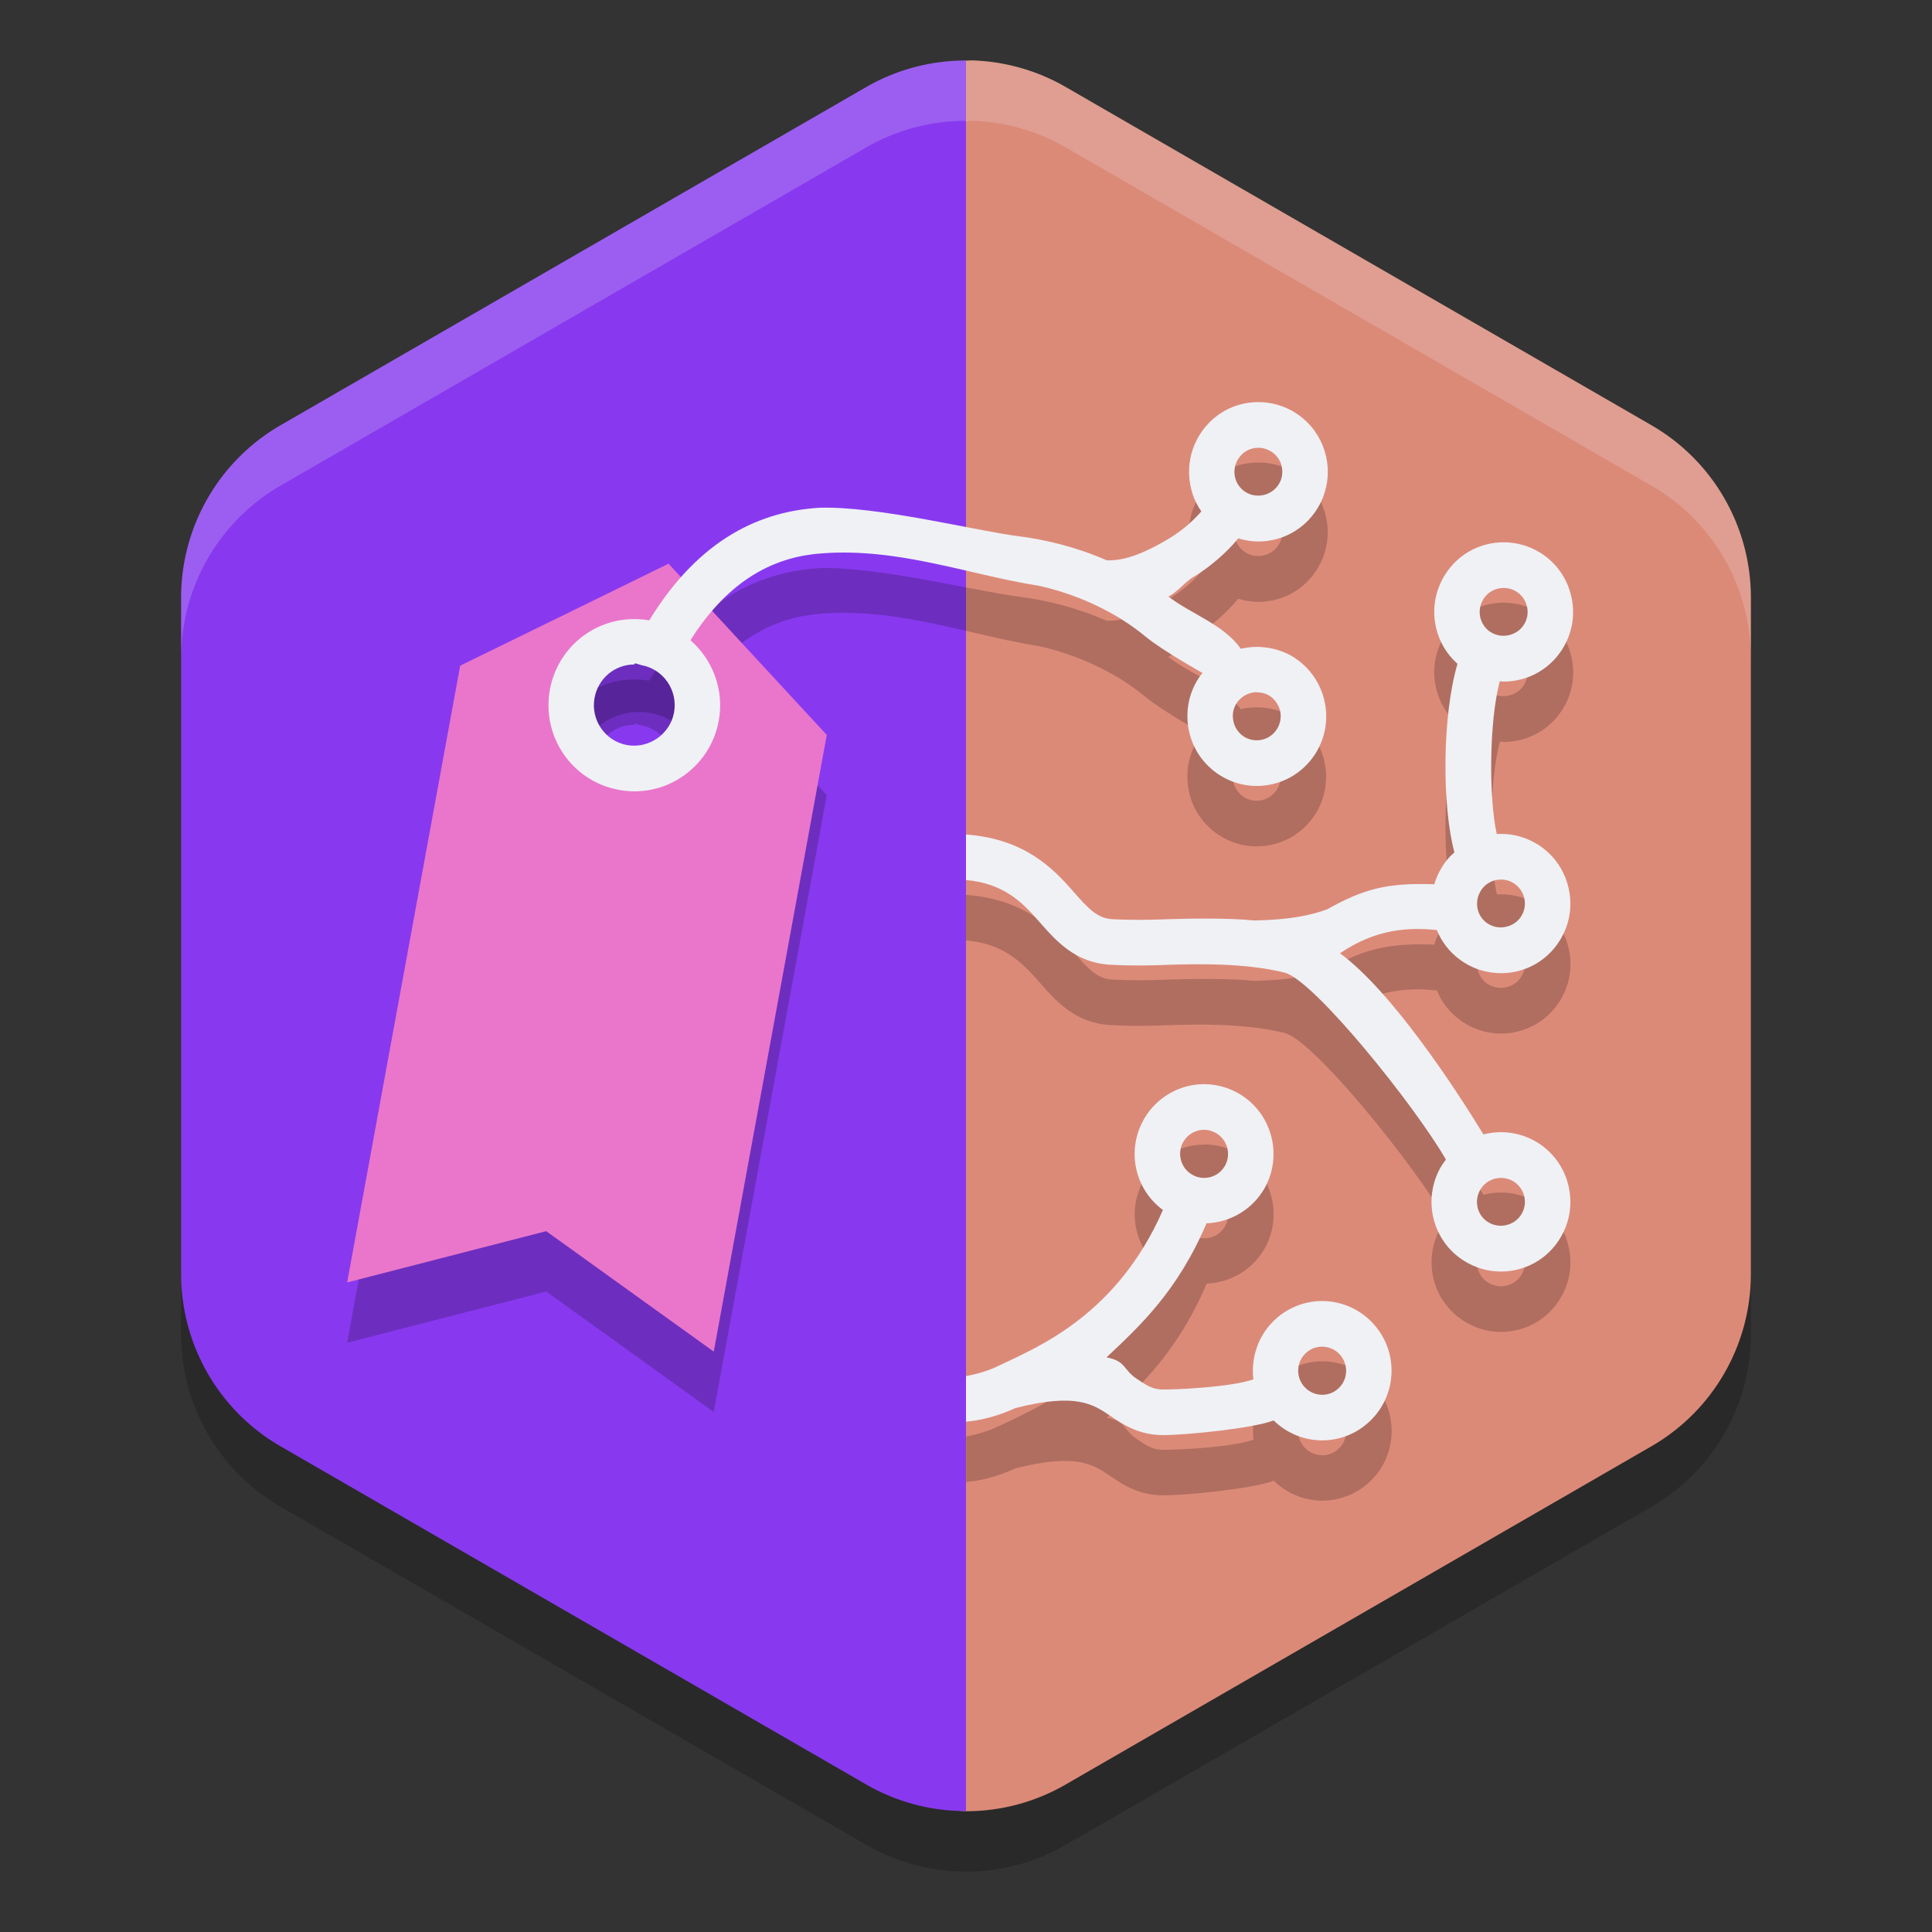 <svg xmlns="http://www.w3.org/2000/svg" width="32" height="32" version="1">
 <rect width="100%" height="100%" fill="#333333" stroke="none"/>
 <path style="opacity:0.2" d="m 16.078,2 v 0.002 c -0.027,-6.626e-4 -0.052,0.009 -0.078,0.012 v -0.012 a 3.297,3.297 0 0 0 -1.648,0.438 L 4.648,8.043 A 3.297,3.297 0 0 0 3,10.898 v 11.203 a 3.297,3.297 0 0 0 1.648,2.855 l 9.703,5.602 A 3.297,3.297 0 0 0 16,30.998 v -0.004 c 0.01,2.05e-4 0.019,0.006 0.029,0.006 0.56,-0.005 1.118,-0.152 1.619,-0.441 L 27.352,24.957 C 28.372,24.368 29,23.279 29,22.102 V 10.898 C 29,9.72 28.372,8.632 27.352,8.043 L 17.648,2.439 C 17.17,2.163 16.631,2.013 16.078,2 Z"/>
 <path style="fill:#dc8a78" d="m 16.078,1 v 0.001 C 15.473,0.987 15.081,1.86 14.556,2.162 L 5.779,8.434 C 4.759,9.023 4.592,9.339 4.592,10.517 l -0.308,10.585 c 3.385e-4,1.178 0.012,1.596 1.033,2.184 l 9.034,5.911 c 0.519,0.3 1.099,0.808 1.678,0.803 0.56,-0.005 1.119,-0.152 1.62,-0.442 l 9.702,-5.602 C 28.371,23.368 29,22.28 29,21.102 V 9.898 C 29,8.72 28.372,7.631 27.351,7.042 L 17.649,1.44 C 17.17,1.164 16.63,1.013 16.078,1 Z"/>
 <path style="fill:#8839ef" d="M 16,1.003 A 3.297,3.297 0 0 0 14.351,1.44 L 4.649,7.042 A 3.297,3.297 0 0 0 3,9.898 V 21.102 a 3.297,3.297 0 0 0 1.649,2.855 l 9.702,5.602 A 3.297,3.297 0 0 0 16,29.997 Z"/>
 <path style="opacity:0.2" d="m 20.842,7.66 c -0.398,0 -0.758,0.201 -0.969,0.537 -0.127,0.201 -0.184,0.427 -0.178,0.648 0,0 0,0.002 0,0.002 0.003,0.11 0.02,0.219 0.055,0.324 0,0 0,0.002 0,0.002 0.034,0.105 0.085,0.205 0.148,0.297 -0.086,0.097 -0.174,0.182 -0.266,0.258 0,0 -0.002,0.002 -0.002,0.002 -0.091,0.075 -0.185,0.139 -0.279,0.195 0,0 -0.002,0.002 -0.002,0.002 -0.567,0.337 -0.844,0.356 -1.018,0.354 -0.52,-0.227 -1.024,-0.344 -1.463,-0.4 -0.661,-0.08 -2.329,-0.503 -3.299,-0.471 -0.931,0.057 -1.968,0.475 -2.816,1.865 -0.082,-0.015 -0.167,-0.021 -0.25,-0.021 -0.684,0 -1.27,0.489 -1.395,1.164 -0.07,0.375 0.01,0.756 0.225,1.07 0.215,0.314 0.539,0.524 0.912,0.594 0.086,0.016 0.174,0.025 0.262,0.025 0.684,0 1.271,-0.49 1.396,-1.166 0.095,-0.515 -0.101,-1.017 -0.469,-1.338 0.663,-1.047 1.437,-1.384 2.168,-1.438 1.288,-0.099 2.441,0.353 3.617,0.539 0.278,0.063 0.575,0.158 0.875,0.295 9.39e-4,3.77e-4 0.003,0.001 0.004,0.002 0.162,0.074 0.316,0.156 0.465,0.248 0.148,0.092 0.289,0.194 0.424,0.305 0.27,0.222 0.928,0.592 0.928,0.592 -0.026,0.033 -0.05,0.064 -0.072,0.1 -0.084,0.134 -0.138,0.28 -0.162,0.428 0,0 0,0.002 0,0.002 -0.012,0.073 -0.016,0.147 -0.014,0.221 0,0 0,0.002 0,0.002 0.002,0.074 0.011,0.147 0.027,0.219 0.016,0.073 0.038,0.143 0.068,0.211 0.059,0.135 0.145,0.26 0.254,0.365 0.055,0.053 0.117,0.102 0.184,0.145 0.184,0.117 0.396,0.18 0.613,0.18 0.397,0 0.762,-0.2 0.975,-0.537 0.085,-0.134 0.138,-0.28 0.162,-0.428 0.036,-0.222 0.007,-0.448 -0.082,-0.652 -0.089,-0.204 -0.238,-0.386 -0.439,-0.514 -0.065,-0.041 -0.133,-0.073 -0.205,-0.1 -0.071,-0.026 -0.144,-0.045 -0.219,-0.057 0,0 -0.002,0 -0.002,0 -0.075,-0.012 -0.149,-0.018 -0.225,-0.016 -0.076,0.003 -0.153,0.014 -0.227,0.031 -0.289,-0.406 -0.823,-0.575 -1.203,-0.867 0.118,-0.037 0.318,-0.281 0.441,-0.336 0.125,-0.078 0.248,-0.168 0.369,-0.271 0.121,-0.104 0.238,-0.22 0.35,-0.354 0.107,0.032 0.221,0.051 0.334,0.051 0.099,0 0.196,-0.013 0.289,-0.037 0.093,-0.024 0.182,-0.059 0.266,-0.105 0.167,-0.092 0.311,-0.227 0.416,-0.395 0.041,-0.065 0.074,-0.133 0.102,-0.203 0.081,-0.21 0.099,-0.439 0.049,-0.664 C 21.931,8.413 21.869,8.273 21.783,8.15 21.74,8.089 21.691,8.032 21.637,7.98 21.582,7.928 21.523,7.879 21.457,7.837 21.365,7.779 21.265,7.735 21.162,7.705 21.059,7.675 20.952,7.66 20.844,7.66 Z m 0,0.756 c 0.075,0 0.15,0.023 0.213,0.062 0.045,0.029 0.083,0.065 0.113,0.107 0.029,0.042 0.051,0.089 0.062,0.141 0,0 0,0.002 0,0.002 2.11e-4,9.425e-4 -2.04e-4,0.003 0,0.004 0.022,0.102 0.004,0.204 -0.053,0.293 -0.056,0.09 -0.148,0.151 -0.248,0.174 -0.1,0.022 -0.208,0.009 -0.299,-0.049 l -0.018,-0.012 c -0.086,-0.061 -0.142,-0.151 -0.16,-0.248 -0.018,-0.096 -0.002,-0.2 0.055,-0.289 0.072,-0.116 0.197,-0.186 0.334,-0.186 z m 4.064,1.566 c -0.397,0 -0.762,0.201 -0.973,0.537 -0.301,0.477 -0.209,1.093 0.193,1.463 0.004,0.003 0.009,0.009 0.014,0.012 -0.253,0.852 -0.259,2.353 -0.051,3.125 -0.027,0.024 -0.055,0.047 -0.08,0.074 -0.043,0.048 -0.084,0.1 -0.119,0.156 -0.06,0.095 -0.105,0.194 -0.135,0.297 -0.793,-0.029 -1.176,0.082 -1.775,0.416 -0.278,0.103 -0.646,0.174 -1.215,0.184 -0.369,-0.043 -1.1,-0.033 -1.426,-0.021 -0.269,0.011 -0.548,0.018 -0.912,0 C 18.177,16.211 18.034,16.058 17.779,15.767 17.441,15.38 16.967,14.892 16,14.822 v 0.754 c 0.619,0.056 0.92,0.354 1.213,0.689 0.279,0.319 0.597,0.681 1.176,0.713 0.398,0.022 0.705,0.013 0.977,0.002 0.468,-0.016 1.271,-0.03 1.91,0.129 0.49,0.121 2.172,2.221 2.674,3.098 -0.02,0.027 -0.043,0.054 -0.061,0.082 -0.327,0.519 -0.192,1.205 0.305,1.557 0.014,0.011 0.028,0.018 0.053,0.035 0.184,0.117 0.396,0.18 0.613,0.18 0.397,0 0.762,-0.201 0.973,-0.537 0.164,-0.259 0.217,-0.569 0.15,-0.869 -0.067,-0.302 -0.247,-0.559 -0.508,-0.725 -0.184,-0.116 -0.396,-0.178 -0.613,-0.178 -0.099,0 -0.198,0.014 -0.291,0.037 -0.481,-0.789 -1.523,-2.371 -2.375,-3 0.603,-0.409 1.132,-0.43 1.604,-0.385 v 0.002 c 0.08,0.195 0.212,0.369 0.395,0.498 0.014,0.011 0.03,0.02 0.055,0.037 0.184,0.117 0.396,0.178 0.613,0.178 0.397,0 0.76,-0.201 0.971,-0.537 0.164,-0.259 0.217,-0.567 0.15,-0.867 -0.067,-0.301 -0.247,-0.559 -0.508,-0.725 -0.184,-0.116 -0.396,-0.178 -0.613,-0.178 -0.023,0 -0.047,7.53e-4 -0.07,0.002 -0.133,-0.595 -0.128,-1.872 0.051,-2.531 0.021,0.002 0.041,0.006 0.062,0.006 0.397,0 0.762,-0.201 0.973,-0.537 0.164,-0.259 0.217,-0.567 0.15,-0.867 -0.067,-0.301 -0.247,-0.559 -0.508,-0.725 C 25.336,10.044 25.124,9.982 24.906,9.982 Z m 0,0.756 c 0.075,0 0.148,0.021 0.211,0.061 0.09,0.057 0.152,0.147 0.176,0.252 0.023,0.103 0.004,0.207 -0.053,0.297 -0.112,0.179 -0.364,0.24 -0.547,0.123 l -0.018,-0.01 c -0.172,-0.122 -0.219,-0.357 -0.105,-0.537 v -0.002 c 0.073,-0.116 0.199,-0.184 0.336,-0.184 z m -14.355,1.256 c 0.026,0.007 0.058,0.02 0.078,0.023 0.363,0.068 0.602,0.421 0.535,0.785 -0.067,0.359 -0.42,0.604 -0.781,0.537 -0.364,-0.068 -0.603,-0.419 -0.535,-0.783 0.059,-0.318 0.334,-0.551 0.656,-0.551 0,-0.021 0.021,-0.019 0.047,-0.012 z m 10.266,0.471 v 0.002 c 0.075,0 0.151,0.019 0.213,0.059 0.046,0.03 0.082,0.069 0.111,0.111 0.029,0.043 0.051,0.089 0.062,0.139 0.022,0.1 0.006,0.208 -0.053,0.301 -0.074,0.116 -0.198,0.186 -0.336,0.186 -0.075,0 -0.147,-0.021 -0.211,-0.061 -0.046,-0.029 -0.084,-0.069 -0.113,-0.111 -0.029,-0.042 -0.049,-0.089 -0.061,-0.139 0,0 0,-0.002 0,-0.002 -0.011,-0.05 -0.014,-0.101 -0.006,-0.152 0.008,-0.051 0.027,-0.1 0.057,-0.146 0.032,-0.05 0.075,-0.093 0.127,-0.125 0.063,-0.039 0.134,-0.061 0.209,-0.061 z m 4.045,3.104 c 0.075,0 0.148,0.021 0.211,0.061 0.09,0.057 0.152,0.147 0.176,0.252 0.023,0.103 0.004,0.207 -0.053,0.297 -0.112,0.179 -0.364,0.24 -0.547,0.123 l -0.018,-0.01 c -0.172,-0.122 -0.217,-0.357 -0.104,-0.537 v -0.002 c 0.073,-0.116 0.197,-0.184 0.334,-0.184 z m -4.918,3.389 c -0.403,0 -0.78,0.215 -0.986,0.562 -0.157,0.265 -0.204,0.576 -0.129,0.875 0.066,0.262 0.219,0.488 0.434,0.646 -0.761,1.738 -2.065,2.266 -2.693,2.568 -0.024,0.008 -0.047,0.018 -0.068,0.031 -0.223,0.1 -0.404,0.133 -0.5,0.152 v 0.754 c 0.052,-0.005 0.375,-0.022 0.818,-0.225 1.004,-0.256 1.284,-0.068 1.578,0.133 0.192,0.13 0.43,0.293 0.801,0.312 0.019,9.42e-4 0.037,0.002 0.057,0.002 0.396,0 1.495,-0.11 1.842,-0.242 0.215,0.21 0.503,0.33 0.805,0.33 0.274,0 0.538,-0.1 0.746,-0.279 0.233,-0.2 0.375,-0.48 0.398,-0.787 0.023,-0.307 -0.073,-0.605 -0.273,-0.838 -0.219,-0.256 -0.537,-0.404 -0.873,-0.404 -0.274,0 -0.54,0.1 -0.748,0.279 -0.303,0.261 -0.436,0.647 -0.391,1.018 -0.366,0.132 -1.323,0.174 -1.523,0.168 -0.154,-0.008 -0.245,-0.066 -0.418,-0.184 -0.22,-0.15 -0.165,-0.285 -0.49,-0.348 0.551,-0.52 1.173,-1.089 1.656,-2.221 0.387,-0.014 0.748,-0.223 0.947,-0.559 0.324,-0.546 0.146,-1.255 -0.398,-1.582 -0.178,-0.106 -0.383,-0.164 -0.59,-0.164 z m 0,0.756 c 0.071,0 0.142,0.02 0.203,0.057 0.188,0.113 0.251,0.359 0.139,0.547 -0.072,0.122 -0.2,0.193 -0.342,0.193 -0.071,0 -0.141,-0.019 -0.203,-0.057 -0.091,-0.054 -0.156,-0.141 -0.182,-0.244 -0.026,-0.103 -0.011,-0.209 0.043,-0.301 0.072,-0.122 0.2,-0.195 0.342,-0.195 z m 4.918,0.797 c 0.075,0 0.148,0.021 0.211,0.061 0.09,0.057 0.152,0.145 0.176,0.25 0.023,0.103 0.004,0.209 -0.053,0.299 -0.112,0.179 -0.364,0.24 -0.547,0.123 l -0.018,-0.01 c -0.172,-0.122 -0.219,-0.357 -0.105,-0.537 v -0.002 c 0.073,-0.116 0.199,-0.184 0.336,-0.184 z m -2.963,2.795 c 0.116,0 0.225,0.05 0.301,0.139 0.069,0.081 0.104,0.185 0.096,0.291 -0.008,0.106 -0.056,0.202 -0.137,0.271 -0.092,0.079 -0.191,0.096 -0.258,0.096 -0.117,0 -0.227,-0.051 -0.303,-0.139 -0.142,-0.167 -0.123,-0.419 0.043,-0.562 0.092,-0.08 0.191,-0.096 0.258,-0.096 z"/>
 <path style="opacity:0.2" d="M 11.073,10.337 7.622,12.026 5.75,22.24 9.047,21.392 11.822,23.387 13.694,13.172 Z M 10.389,13.944 C 9.809,13.834 9.426,13.268 9.534,12.679 c 0.108,-0.589 0.666,-0.978 1.246,-0.868 0.581,0.11 0.964,0.676 0.856,1.265 -0.108,0.589 -0.666,0.978 -1.247,0.868 z"/>
 <path style="fill:#ea76cb" d="M 11.073,9.337 7.622,11.026 5.75,21.241 9.047,20.392 11.822,22.387 13.694,12.173 Z M 10.389,12.944 C 9.809,12.835 9.426,12.268 9.534,11.679 c 0.108,-0.589 0.666,-0.978 1.246,-0.868 0.581,0.11 0.964,0.676 0.856,1.265 -0.108,0.589 -0.666,0.978 -1.247,0.868 z"/>
 <path style="fill:#eff1f5" d="M 20.842 6.66 C 20.444 6.66 20.084 6.861 19.873 7.197 C 19.746 7.399 19.689 7.624 19.695 7.846 C 19.695 7.846 19.695 7.848 19.695 7.848 C 19.699 7.958 19.716 8.067 19.75 8.172 C 19.75 8.172 19.75 8.174 19.75 8.174 C 19.784 8.279 19.835 8.379 19.898 8.471 C 19.813 8.568 19.725 8.653 19.633 8.729 C 19.633 8.729 19.631 8.73 19.631 8.73 C 19.539 8.805 19.446 8.87 19.352 8.926 C 19.352 8.926 19.35 8.928 19.35 8.928 C 18.783 9.265 18.506 9.284 18.332 9.281 C 17.812 9.054 17.308 8.937 16.869 8.881 C 16.208 8.801 14.54 8.378 13.57 8.41 C 12.639 8.467 11.603 8.885 10.754 10.275 C 10.671 10.261 10.587 10.254 10.504 10.254 C 9.82 10.254 9.234 10.743 9.109 11.418 C 9.04 11.793 9.119 12.174 9.334 12.488 C 9.549 12.802 9.873 13.012 10.246 13.082 C 10.332 13.098 10.42 13.107 10.508 13.107 C 11.191 13.107 11.779 12.617 11.904 11.941 C 12 11.427 11.803 10.925 11.436 10.604 C 12.098 9.557 12.873 9.219 13.604 9.166 C 14.891 9.067 16.044 9.52 17.221 9.705 C 17.499 9.768 17.796 9.863 18.096 10 C 18.097 10 18.099 10.001 18.1 10.002 C 18.261 10.076 18.416 10.158 18.564 10.25 C 18.713 10.342 18.853 10.444 18.988 10.555 C 19.259 10.777 19.916 11.146 19.916 11.146 C 19.89 11.179 19.866 11.211 19.844 11.246 C 19.759 11.381 19.706 11.526 19.682 11.674 C 19.682 11.674 19.682 11.676 19.682 11.676 C 19.67 11.749 19.666 11.823 19.668 11.896 C 19.668 11.896 19.668 11.898 19.668 11.898 C 19.67 11.972 19.679 12.046 19.695 12.117 C 19.712 12.19 19.734 12.26 19.764 12.328 C 19.823 12.463 19.908 12.588 20.018 12.693 C 20.073 12.747 20.134 12.795 20.201 12.838 C 20.385 12.955 20.597 13.018 20.814 13.018 C 21.211 13.018 21.577 12.817 21.789 12.48 C 21.874 12.346 21.927 12.201 21.951 12.053 C 21.988 11.831 21.958 11.604 21.869 11.4 C 21.78 11.196 21.631 11.015 21.43 10.887 C 21.364 10.845 21.296 10.813 21.225 10.787 C 21.154 10.761 21.08 10.742 21.006 10.73 C 21.006 10.73 21.004 10.73 21.004 10.73 C 20.929 10.719 20.855 10.712 20.779 10.715 C 20.703 10.718 20.627 10.729 20.553 10.746 C 20.264 10.34 19.729 10.171 19.35 9.879 C 19.467 9.842 19.667 9.598 19.791 9.543 C 19.916 9.465 20.039 9.375 20.16 9.271 C 20.281 9.168 20.398 9.051 20.51 8.918 C 20.617 8.95 20.73 8.969 20.844 8.969 C 20.943 8.969 21.04 8.956 21.133 8.932 C 21.226 8.908 21.315 8.872 21.398 8.826 C 21.565 8.734 21.709 8.599 21.814 8.432 C 21.855 8.367 21.889 8.299 21.916 8.229 C 21.997 8.018 22.015 7.79 21.965 7.564 C 21.931 7.414 21.869 7.273 21.783 7.15 C 21.74 7.089 21.691 7.032 21.637 6.98 C 21.582 6.928 21.523 6.88 21.457 6.838 C 21.365 6.78 21.265 6.735 21.162 6.705 C 21.059 6.675 20.952 6.66 20.844 6.66 L 20.842 6.66 z M 20.842 7.416 C 20.916 7.416 20.991 7.439 21.055 7.479 C 21.1 7.507 21.138 7.544 21.168 7.586 C 21.197 7.628 21.219 7.675 21.23 7.727 C 21.23 7.727 21.23 7.729 21.23 7.729 C 21.231 7.729 21.23 7.731 21.23 7.732 C 21.252 7.834 21.234 7.937 21.178 8.025 C 21.121 8.115 21.029 8.176 20.93 8.199 C 20.83 8.221 20.722 8.208 20.631 8.15 L 20.613 8.139 C 20.527 8.077 20.472 7.988 20.453 7.891 C 20.435 7.795 20.452 7.691 20.508 7.602 C 20.58 7.486 20.705 7.416 20.842 7.416 z M 24.906 8.982 C 24.509 8.982 24.144 9.183 23.934 9.52 C 23.633 9.997 23.724 10.613 24.127 10.982 C 24.131 10.985 24.136 10.991 24.141 10.994 C 23.887 11.846 23.881 13.348 24.09 14.119 C 24.063 14.144 24.035 14.166 24.01 14.193 C 23.967 14.241 23.926 14.293 23.891 14.35 C 23.831 14.444 23.786 14.544 23.756 14.646 C 22.963 14.618 22.58 14.728 21.98 15.062 C 21.703 15.165 21.334 15.237 20.766 15.246 C 20.397 15.203 19.666 15.213 19.34 15.225 C 19.071 15.235 18.792 15.243 18.428 15.225 C 18.177 15.211 18.034 15.058 17.779 14.768 C 17.441 14.38 16.967 13.893 16 13.822 L 16 14.576 C 16.619 14.633 16.92 14.93 17.213 15.266 C 17.492 15.585 17.81 15.947 18.389 15.979 C 18.786 16 19.093 15.991 19.365 15.98 C 19.833 15.964 20.637 15.95 21.275 16.109 C 21.765 16.23 23.447 18.331 23.949 19.207 C 23.929 19.234 23.907 19.261 23.889 19.289 C 23.561 19.808 23.697 20.494 24.193 20.846 C 24.207 20.857 24.221 20.864 24.246 20.881 C 24.43 20.998 24.642 21.061 24.859 21.061 C 25.257 21.061 25.622 20.859 25.832 20.523 C 25.996 20.264 26.049 19.955 25.982 19.654 C 25.915 19.353 25.736 19.096 25.475 18.93 C 25.291 18.814 25.079 18.752 24.861 18.752 C 24.762 18.752 24.663 18.766 24.57 18.789 C 24.089 18 23.047 16.418 22.195 15.789 C 22.798 15.38 23.327 15.359 23.799 15.404 L 23.799 15.406 C 23.879 15.601 24.011 15.775 24.193 15.904 C 24.207 15.915 24.223 15.924 24.248 15.941 C 24.432 16.058 24.644 16.119 24.861 16.119 C 25.259 16.119 25.622 15.918 25.832 15.582 C 25.996 15.323 26.049 15.015 25.982 14.715 C 25.915 14.414 25.736 14.156 25.475 13.99 C 25.291 13.874 25.079 13.812 24.861 13.812 C 24.838 13.812 24.814 13.813 24.791 13.814 C 24.658 13.219 24.663 11.942 24.842 11.283 C 24.863 11.285 24.883 11.289 24.904 11.289 C 25.302 11.289 25.666 11.088 25.877 10.752 C 26.041 10.493 26.094 10.185 26.027 9.885 C 25.96 9.583 25.781 9.326 25.52 9.16 C 25.336 9.044 25.124 8.982 24.906 8.982 z M 24.906 9.738 C 24.981 9.738 25.054 9.759 25.117 9.799 C 25.207 9.856 25.27 9.946 25.293 10.051 C 25.316 10.154 25.297 10.258 25.24 10.348 C 25.128 10.527 24.876 10.587 24.693 10.471 L 24.676 10.461 C 24.503 10.339 24.457 10.103 24.57 9.924 L 24.57 9.922 C 24.643 9.806 24.769 9.738 24.906 9.738 z M 10.551 10.994 C 10.577 11.001 10.608 11.014 10.629 11.018 C 10.992 11.085 11.231 11.438 11.164 11.803 C 11.097 12.162 10.744 12.406 10.383 12.34 C 10.019 12.272 9.78 11.921 9.848 11.557 C 9.907 11.238 10.182 11.006 10.504 11.006 C 10.504 10.985 10.525 10.987 10.551 10.994 z M 20.816 11.465 L 20.816 11.467 C 20.892 11.467 20.967 11.486 21.029 11.525 C 21.076 11.555 21.111 11.594 21.141 11.637 C 21.17 11.679 21.192 11.726 21.203 11.775 C 21.225 11.875 21.209 11.984 21.15 12.076 C 21.077 12.193 20.952 12.262 20.814 12.262 C 20.74 12.262 20.667 12.241 20.604 12.201 C 20.557 12.172 20.52 12.132 20.49 12.09 C 20.461 12.048 20.441 12.001 20.43 11.951 C 20.43 11.951 20.43 11.949 20.43 11.949 C 20.419 11.899 20.416 11.848 20.424 11.797 C 20.432 11.746 20.451 11.697 20.48 11.65 C 20.512 11.6 20.555 11.558 20.607 11.525 C 20.67 11.486 20.741 11.465 20.816 11.465 z M 24.861 14.568 C 24.936 14.568 25.009 14.589 25.072 14.629 C 25.162 14.686 25.225 14.776 25.248 14.881 C 25.271 14.984 25.252 15.088 25.195 15.178 C 25.083 15.357 24.831 15.417 24.648 15.301 L 24.631 15.291 C 24.458 15.169 24.414 14.934 24.527 14.754 L 24.527 14.752 C 24.6 14.636 24.724 14.568 24.861 14.568 z M 19.943 17.957 C 19.54 17.957 19.164 18.172 18.957 18.52 C 18.8 18.784 18.753 19.096 18.828 19.395 C 18.894 19.657 19.047 19.883 19.262 20.041 C 18.501 21.779 17.197 22.307 16.568 22.609 C 16.544 22.617 16.521 22.628 16.5 22.641 C 16.277 22.741 16.096 22.773 16 22.793 L 16 23.547 C 16.052 23.541 16.375 23.525 16.818 23.322 C 17.823 23.067 18.102 23.255 18.396 23.455 C 18.588 23.585 18.827 23.748 19.197 23.768 C 19.216 23.769 19.234 23.77 19.254 23.77 C 19.65 23.77 20.749 23.659 21.096 23.527 C 21.311 23.738 21.598 23.857 21.9 23.857 C 22.175 23.857 22.439 23.758 22.646 23.578 C 22.879 23.378 23.021 23.098 23.045 22.791 C 23.068 22.484 22.971 22.186 22.771 21.953 C 22.553 21.697 22.235 21.549 21.898 21.549 C 21.624 21.549 21.358 21.649 21.15 21.828 C 20.848 22.089 20.715 22.475 20.76 22.846 C 20.394 22.978 19.437 23.02 19.236 23.014 C 19.082 23.006 18.991 22.948 18.818 22.83 C 18.598 22.68 18.653 22.546 18.328 22.482 C 18.879 21.962 19.501 21.393 19.984 20.262 C 20.371 20.248 20.732 20.038 20.932 19.703 C 21.256 19.157 21.077 18.448 20.533 18.121 C 20.355 18.015 20.15 17.957 19.943 17.957 z M 19.943 18.713 C 20.014 18.713 20.085 18.733 20.146 18.77 C 20.334 18.883 20.397 19.128 20.285 19.316 C 20.213 19.438 20.085 19.51 19.943 19.51 C 19.872 19.51 19.802 19.491 19.74 19.453 C 19.65 19.399 19.585 19.312 19.559 19.209 C 19.533 19.106 19.547 19 19.602 18.908 C 19.674 18.787 19.802 18.713 19.943 18.713 z M 24.861 19.51 C 24.936 19.51 25.009 19.531 25.072 19.57 C 25.162 19.628 25.225 19.716 25.248 19.82 C 25.271 19.923 25.252 20.029 25.195 20.119 C 25.083 20.298 24.831 20.359 24.648 20.242 L 24.631 20.232 C 24.458 20.111 24.412 19.875 24.525 19.695 L 24.525 19.693 C 24.598 19.578 24.724 19.51 24.861 19.51 z M 21.898 22.305 C 22.014 22.305 22.123 22.355 22.199 22.443 C 22.268 22.525 22.303 22.628 22.295 22.734 C 22.287 22.84 22.239 22.936 22.158 23.006 C 22.066 23.085 21.967 23.102 21.9 23.102 C 21.784 23.102 21.673 23.051 21.598 22.963 C 21.455 22.796 21.474 22.543 21.641 22.4 C 21.733 22.321 21.832 22.305 21.898 22.305 z"/>
 <path style="fill:#eff1f5;opacity:0.2" d="M 16.078 1 L 16.078 1.002 C 16.051 1.001 16.026 1.011 16 1.014 L 16 1.002 A 3.297 3.297 0 0 0 14.352 1.439 L 4.648 7.043 A 3.297 3.297 0 0 0 3 9.898 L 3 10.898 A 3.297 3.297 0 0 1 4.648 8.043 L 14.352 2.439 A 3.297 3.297 0 0 1 16 2.002 L 16 2.014 C 16.026 2.011 16.051 2.001 16.078 2.002 L 16.078 2 C 16.631 2.013 17.17 2.163 17.648 2.439 L 27.352 8.043 C 28.372 8.632 29 9.72 29 10.898 L 29 9.898 C 29 8.72 28.372 7.632 27.352 7.043 L 17.648 1.439 C 17.17 1.163 16.631 1.013 16.078 1 z"/>
</svg>
